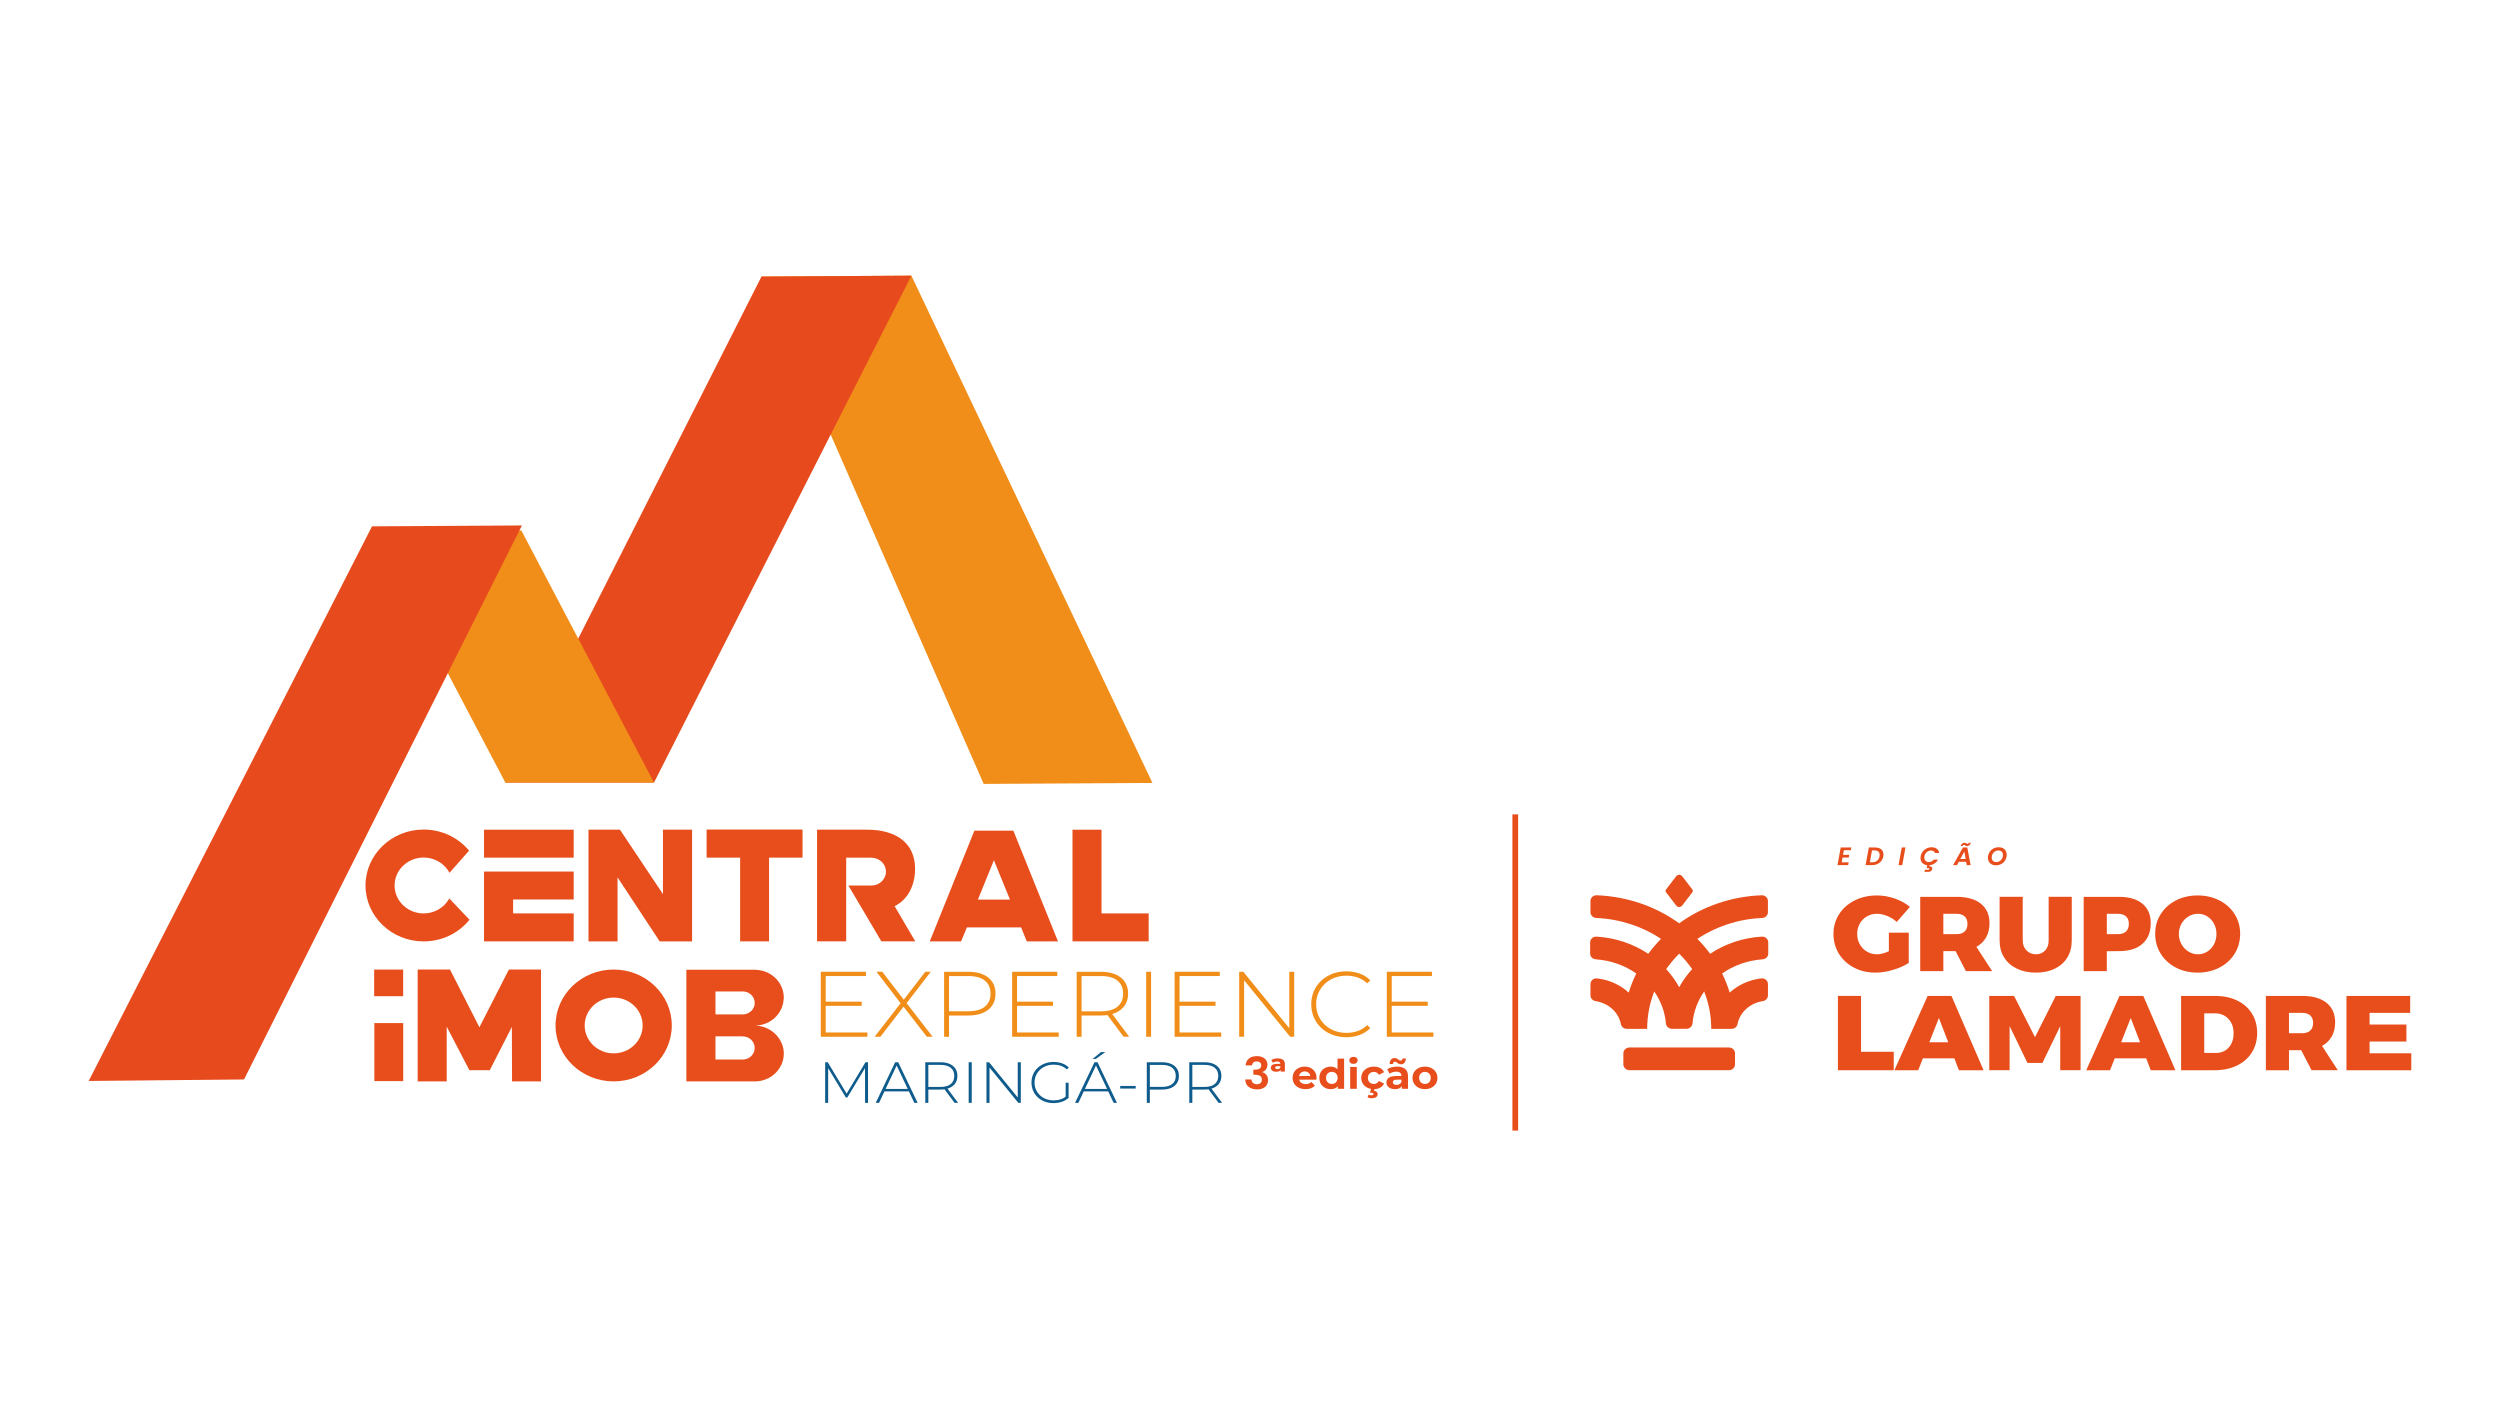 <?xml version="1.0" encoding="UTF-8"?>
<svg id="Camada_1" data-name="Camada 1" xmlns="http://www.w3.org/2000/svg" viewBox="0 0 1920 1080">
  <defs>
    <style>
      .cls-1 {
        fill: #f18e1a;
      }

      .cls-2 {
        fill: #0f5c8c;
      }

      .cls-3 {
        fill: #e74b1d;
      }

      .cls-4 {
        fill: #e84e1b;
      }
    </style>
  </defs>
  <g>
    <g>
      <g>
        <path class="cls-4" d="M980.15,823.1c-1.39,0-2.43-.3-3.12-.89-.69-.59-1.04-1.31-1.04-2.14,0-.92.38-1.65,1.14-2.19.76-.54,1.97-.81,3.64-.81h2.92v1.75h-2.4c-.71,0-1.22.1-1.53.3-.3.2-.45.46-.45.8,0,.38.16.66.47.86.31.2.74.3,1.28.3s.97-.1,1.36-.31c.39-.21.68-.51.88-.91l.45,1.47c-.19.54-.6.97-1.22,1.3-.62.32-1.41.48-2.39.48ZM983.56,822.98v-1.94l-.26-.41v-3.47c0-.65-.21-1.13-.62-1.45-.41-.32-1.04-.48-1.88-.48-.56,0-1.14.09-1.72.27-.58.18-1.08.41-1.49.7l-1.17-2.12c.61-.42,1.35-.73,2.24-.94.89-.21,1.76-.31,2.63-.31,1.75,0,3.11.36,4.06,1.09.95.73,1.43,1.85,1.43,3.37v5.69h-3.21Z"/>
        <path class="cls-4" d="M1002.65,836.47c-1.99,0-3.73-.38-5.23-1.12-1.49-.75-2.65-1.77-3.47-3.08-.82-1.3-1.23-2.79-1.23-4.45s.39-3.16,1.18-4.47c.79-1.31,1.89-2.34,3.31-3.08,1.42-.74,3.01-1.11,4.79-1.11s3.25.35,4.63,1.06c1.37.71,2.46,1.71,3.26,3,.8,1.29,1.2,2.84,1.2,4.66,0,.19-.01.4-.03.64-.02.24-.04.46-.07.67h-14.19v-2.84h11.53l-1.98.84c.02-.87-.15-1.64-.52-2.28-.37-.65-.88-1.15-1.53-1.51-.65-.36-1.41-.55-2.27-.55s-1.63.18-2.29.55c-.66.36-1.17.87-1.54,1.53s-.55,1.43-.55,2.33v.75c0,.94.22,1.75.65,2.44.43.69,1.03,1.21,1.79,1.58.76.36,1.67.55,2.73.55.91,0,1.72-.14,2.42-.41.7-.27,1.35-.68,1.93-1.22l2.69,2.81c-.8.87-1.81,1.55-3.02,2.01-1.21.47-2.61.7-4.19.7Z"/>
        <path class="cls-4" d="M1021.97,836.47c-1.65,0-3.13-.36-4.45-1.08s-2.36-1.72-3.12-3.01c-.76-1.29-1.14-2.81-1.14-4.56s.38-3.27,1.14-4.56c.76-1.29,1.8-2.3,3.12-3.01,1.32-.72,2.8-1.08,4.45-1.08,1.47,0,2.76.31,3.86.94s1.96,1.57,2.57,2.84.91,2.89.91,4.87-.29,3.58-.88,4.87c-.58,1.29-1.42,2.24-2.52,2.86-1.09.61-2.41.92-3.95.92ZM1022.82,832.47c.84,0,1.6-.18,2.27-.55.67-.36,1.21-.9,1.61-1.61.4-.71.6-1.54.6-2.5s-.2-1.81-.6-2.5c-.4-.69-.94-1.21-1.61-1.58-.67-.36-1.43-.55-2.27-.55s-1.57.18-2.24.55-1.21.89-1.61,1.58c-.4.69-.6,1.52-.6,2.5s.2,1.79.6,2.5c.4.71.94,1.24,1.61,1.61.67.36,1.42.55,2.24.55ZM1027.43,836.22v-3.44l.1-5-.32-4.97v-9.78h5.07v23.18h-4.84Z"/>
        <path class="cls-4" d="M1039.47,817.07c-.95,0-1.72-.26-2.31-.78-.58-.52-.88-1.17-.88-1.94s.29-1.42.88-1.94c.58-.52,1.35-.78,2.31-.78s1.69.24,2.29.73.89,1.12.89,1.89c0,.81-.29,1.48-.88,2.01-.58.53-1.35.8-2.31.8ZM1036.94,836.22v-16.81h5.07v16.81h-5.07Z"/>
        <path class="cls-4" d="M1055.15,836.47c-1.88,0-3.55-.37-5.02-1.11-1.46-.74-2.61-1.77-3.44-3.08-.83-1.31-1.25-2.8-1.25-4.47s.42-3.18,1.25-4.47c.83-1.29,1.98-2.31,3.44-3.06,1.46-.75,3.13-1.12,5.02-1.12s3.45.37,4.82,1.11c1.37.74,2.36,1.79,2.97,3.14l-3.9,2.06c-.48-.79-1.05-1.37-1.72-1.73-.67-.36-1.41-.55-2.21-.55-.84,0-1.61.18-2.31.55s-1.24.89-1.66,1.58-.62,1.52-.62,2.5.21,1.82.62,2.52c.41.7.96,1.23,1.66,1.59.69.36,1.46.55,2.31.55s1.54-.18,2.21-.55c.67-.36,1.24-.95,1.72-1.76l3.9,2.06c-.61,1.33-1.6,2.37-2.97,3.12-1.38.75-2.98,1.12-4.82,1.12ZM1053.3,843.47c-.56,0-1.11-.06-1.64-.19-.53-.13-.99-.29-1.38-.5l.78-2.06c.32.15.66.26,1.01.34.35.08.72.12,1.14.12.61,0,1.03-.09,1.28-.28.25-.19.37-.43.37-.72,0-.27-.12-.49-.37-.66-.25-.17-.65-.25-1.22-.25h-1.1l.84-3.31h2.7l-.45,1.81c.97.1,1.68.4,2.13.89.44.49.67,1.05.67,1.67,0,.98-.43,1.74-1.3,2.3s-2.01.83-3.44.83Z"/>
        <path class="cls-4" d="M1071.29,836.47c-1.34,0-2.5-.22-3.47-.67-.97-.45-1.73-1.06-2.26-1.83-.53-.77-.8-1.63-.8-2.59s.25-1.85.76-2.61c.51-.76,1.31-1.35,2.42-1.76,1.1-.42,2.55-.62,4.35-.62h4.61v2.81h-4.09c-1.19,0-2.01.19-2.45.56-.44.38-.67.84-.67,1.41,0,.62.25,1.12.76,1.48.51.36,1.2.55,2.06.55s1.64-.19,2.32-.56,1.16-.95,1.45-1.72l.78,2.28c-.37,1.04-1.04,1.85-2.01,2.42-.97.57-2.23.86-3.77.86ZM1076.62,836.22v-3.28l-.32-.72v-5.87c0-1.04-.33-1.85-.99-2.44-.66-.58-1.67-.87-3.04-.87-.93,0-1.85.14-2.74.42-.9.28-1.67.66-2.32,1.14l-1.79-3.41c.95-.67,2.1-1.17,3.44-1.52,1.34-.34,2.71-.51,4.09-.51,2.66,0,4.73.6,6.2,1.81,1.47,1.21,2.21,3.09,2.21,5.65v9.59h-4.74ZM1075.9,817.38c-.56,0-1.06-.1-1.49-.31-.43-.21-.82-.44-1.17-.7-.35-.26-.67-.49-.97-.69s-.61-.3-.91-.3c-.45,0-.82.15-1.09.45-.27.3-.43.73-.47,1.3h-2.57c.04-1.4.4-2.5,1.07-3.33.67-.82,1.58-1.23,2.73-1.23.56,0,1.07.1,1.51.3.44.2.84.43,1.19.69.35.26.67.5.96.7.29.21.59.31.89.31.45,0,.82-.15,1.1-.45s.43-.71.45-1.23h2.57c-.02,1.33-.37,2.42-1.06,3.25-.68.83-1.6,1.25-2.74,1.25Z"/>
        <path class="cls-4" d="M1094.34,836.47c-1.84,0-3.48-.38-4.92-1.12-1.44-.75-2.57-1.77-3.39-3.08-.82-1.3-1.23-2.79-1.23-4.45s.41-3.18,1.23-4.48c.82-1.3,1.95-2.32,3.39-3.06,1.44-.74,3.08-1.11,4.92-1.11s3.52.37,4.97,1.11c1.45.74,2.59,1.76,3.41,3.06.82,1.3,1.23,2.8,1.23,4.48s-.41,3.18-1.23,4.47c-.82,1.29-1.96,2.31-3.41,3.06-1.45.75-3.11,1.12-4.97,1.12ZM1094.34,832.47c.87,0,1.63-.18,2.29-.55.66-.36,1.19-.9,1.59-1.61.4-.71.6-1.54.6-2.5s-.2-1.81-.6-2.5c-.4-.69-.93-1.21-1.59-1.58-.66-.36-1.41-.55-2.26-.55s-1.6.18-2.27.55c-.67.36-1.21.89-1.61,1.58-.4.69-.6,1.52-.6,2.5s.2,1.79.6,2.5c.4.71.94,1.24,1.61,1.61.67.36,1.42.55,2.24.55Z"/>
        <path class="cls-4" d="M959.15,812.96c1.54-1.24,3.58-1.85,6.1-1.85,1.72,0,3.19.29,4.42.87,1.23.58,2.15,1.36,2.77,2.35.62.99.94,2.1.94,3.35,0,1.43-.38,2.64-1.15,3.62-.77.99-1.68,1.65-2.74,1.99v.14c1.37.41,2.43,1.13,3.2,2.18.77,1.04,1.15,2.38,1.15,4.01,0,1.36-.32,2.57-.97,3.64-.65,1.07-1.6,1.9-2.86,2.5-1.26.6-2.77.9-4.54.9-2.66,0-4.83-.65-6.5-1.94-1.67-1.29-2.56-3.2-2.65-5.71h4.81c.05,1.11.44,2,1.18,2.67.74.67,1.76,1,3.06,1,1.2,0,2.13-.32,2.77-.97.65-.65.97-1.48.97-2.5,0-1.36-.45-2.33-1.34-2.92-.9-.59-2.29-.88-4.17-.88h-1.02v-3.91h1.02c3.35,0,5.02-1.08,5.02-3.23,0-.97-.3-1.73-.9-2.28s-1.47-.82-2.6-.82-1.96.29-2.56.87c-.6.58-.95,1.31-1.04,2.19h-4.84c.12-2.27.95-4.02,2.49-5.25Z"/>
      </g>
      <g>
        <path class="cls-2" d="M633.72,846.98v-31.18h1.99l15.04,24.99h-1.06l15-24.99h1.94l.05,31.18h-2.31l-.05-27.75h.65l-14.21,23.61h-1.16l-14.26-23.61h.69v27.75h-2.32Z"/>
        <path class="cls-2" d="M672.56,846.98l14.91-31.18h2.36l14.91,31.18h-2.55l-14.07-29.75h1.02l-14.03,29.75h-2.55ZM678.02,838.2l.79-1.92h19.4l.79,1.92h-20.97Z"/>
        <path class="cls-2" d="M710.61,846.98v-31.18h11.62c2.72,0,5.05.42,6.99,1.25,1.94.83,3.44,2.03,4.49,3.59,1.05,1.56,1.57,3.45,1.57,5.68s-.53,4.03-1.57,5.59c-1.05,1.56-2.55,2.76-4.49,3.61-1.94.85-4.27,1.27-6.99,1.27h-10.32l1.06-1.07v11.27h-2.36ZM712.97,835.84l-1.06-1.07h10.32c3.49,0,6.13-.74,7.94-2.23,1.81-1.48,2.71-3.56,2.71-6.24s-.9-4.79-2.71-6.26c-1.81-1.47-4.45-2.21-7.94-2.21h-10.32l1.06-1.11v19.11ZM733.11,846.98l-8.42-11.31h2.68l8.43,11.31h-2.69Z"/>
        <path class="cls-2" d="M743.94,846.98v-31.18h2.36v31.18h-2.36Z"/>
        <path class="cls-2" d="M757.6,846.98v-31.18h1.99l23.1,28.37h-1.06v-28.37h2.36v31.18h-1.94l-23.15-28.37h1.06v28.37h-2.36Z"/>
        <path class="cls-2" d="M809.12,847.2c-2.44,0-4.69-.39-6.76-1.18-2.07-.79-3.87-1.89-5.39-3.32-1.53-1.43-2.71-3.1-3.54-5.01-.83-1.91-1.25-4.02-1.25-6.3s.42-4.39,1.25-6.3c.83-1.92,2.02-3.59,3.56-5.01,1.54-1.43,3.34-2.53,5.39-3.32,2.05-.79,4.31-1.18,6.78-1.18s4.52.36,6.53,1.07c2.01.71,3.72,1.78,5.14,3.21l-1.48,1.51c-1.42-1.34-2.97-2.29-4.65-2.85-1.68-.56-3.51-.85-5.49-.85-2.1,0-4.04.34-5.83,1.02-1.79.68-3.35,1.65-4.68,2.9-1.33,1.25-2.35,2.7-3.08,4.36-.73,1.66-1.09,3.47-1.09,5.43s.36,3.77,1.09,5.43c.72,1.66,1.75,3.12,3.08,4.36,1.33,1.25,2.88,2.21,4.68,2.9,1.79.68,3.73,1.02,5.83,1.02,1.91,0,3.73-.28,5.44-.85,1.71-.56,3.28-1.5,4.7-2.81l1.34,1.74c-1.45,1.34-3.19,2.34-5.21,3.01-2.02.67-4.14,1-6.37,1ZM818.42,842.97v-11.45h2.27v11.67l-2.27-.22Z"/>
        <path class="cls-2" d="M825.64,846.98l14.91-31.18h2.36l14.91,31.18h-2.55l-14.07-29.75h1.02l-14.03,29.75h-2.55ZM831.11,838.2l.79-1.92h19.4l.79,1.92h-20.97ZM839.11,813.26l6.43-5.26h3.33l-7.27,5.26h-2.5Z"/>
        <path class="cls-2" d="M860.31,836.02v-2h11.9v2h-11.9Z"/>
        <path class="cls-2" d="M880.73,846.98v-31.18h11.62c2.72,0,5.05.42,6.99,1.25,1.94.83,3.44,2.03,4.49,3.59,1.05,1.56,1.57,3.45,1.57,5.68s-.53,4.04-1.57,5.61c-1.05,1.57-2.55,2.78-4.49,3.61-1.94.83-4.27,1.25-6.99,1.25h-10.32l1.06-1.07v11.27h-2.36ZM883.09,835.84l-1.06-1.11h10.32c3.49,0,6.13-.73,7.94-2.2,1.81-1.47,2.71-3.54,2.71-6.21s-.9-4.79-2.71-6.26c-1.81-1.47-4.45-2.21-7.94-2.21h-10.32l1.06-1.11v19.11Z"/>
        <path class="cls-2" d="M913.36,846.98v-31.18h11.62c2.72,0,5.05.42,6.99,1.25,1.94.83,3.44,2.03,4.49,3.59,1.05,1.56,1.57,3.45,1.57,5.68s-.53,4.03-1.57,5.59c-1.05,1.56-2.55,2.76-4.49,3.61-1.94.85-4.27,1.27-6.99,1.27h-10.32l1.06-1.07v11.27h-2.36ZM915.72,835.84l-1.06-1.07h10.32c3.49,0,6.13-.74,7.94-2.23s2.71-3.56,2.71-6.24-.9-4.79-2.71-6.26c-1.81-1.47-4.45-2.21-7.94-2.21h-10.32l1.06-1.11v19.11ZM935.86,846.98l-8.42-11.31h2.68l8.43,11.31h-2.69Z"/>
      </g>
      <g>
        <g>
          <polygon class="cls-4" points="371.73 658.67 393.66 658.67 401.39 658.67 440.59 658.67 440.59 637.21 371.73 637.21 371.73 658.67"/>
          <polygon class="cls-4" points="845.96 701.5 845.96 637.21 823.67 637.21 823.67 722.97 882.18 722.97 882.18 701.5 845.96 701.5"/>
          <polygon class="cls-4" points="509.15 686.67 476.13 637.21 451.95 637.21 451.95 722.97 474.28 722.97 474.28 673.82 506.63 722.97 531.52 722.97 531.52 637.21 509.15 637.21 509.15 686.67"/>
          <polygon class="cls-4" points="542.67 658.66 568.42 658.66 568.42 722.97 590.63 722.97 590.63 658.66 616.34 658.66 616.34 637.09 542.67 637.09 542.67 658.66"/>
          <path class="cls-4" d="M748.32,637.96l-34.25,85.01h24.07l4.41-10.72h41.67l4.32,10.72h23.98l-34.26-85.01h-29.94ZM751.03,690.9l12.3-30.25,12.33,30.25h-24.63Z"/>
          <path class="cls-4" d="M344.72,690.63c-3.96,6.71-11.39,10.88-19.38,10.88-12.3,0-22.3-9.63-22.3-21.46s10-21.46,22.3-21.46c8.11,0,15.59,4.25,19.52,11.09l.36.62,14.75-16.71.27-.31-.27-.32c-8.53-10.09-21.15-15.87-34.63-15.87-24.61,0-44.64,19.27-44.64,42.95s20.02,42.95,44.64,42.95c13.68,0,26.43-5.94,34.97-16.31l.27-.33-15.51-16.32-.35.59Z"/>
          <polygon class="cls-4" points="371.73 722.97 440.59 722.97 440.59 701.48 394.06 701.48 394.06 690.81 440.59 690.81 440.59 669.35 371.73 669.35 371.73 722.97"/>
          <path class="cls-4" d="M702.77,667.09c0-19.11-13.93-29.89-36.72-29.89h-38.55v85.76h22.38v-64.29h16.18c.5,0,2.11,0,2.46,0,.26,0,2.09.15,2.49.22,5.31.8,9.39,5.18,9.39,10.51,0,5.9-4.97,10.68-11.1,10.68-.11,0-.62.01-.78.01h-16.94l25.31,42.88h26.04l-15.86-27.03c10.1-5.02,15.71-15.72,15.71-28.83Z"/>
        </g>
        <g>
          <path class="cls-4" d="M471.29,744.61c-24.65,0-44.64,19.23-44.64,42.95s19.99,42.95,44.64,42.95,44.64-19.23,44.64-42.95-19.99-42.95-44.64-42.95ZM471.29,808.98c-12.3,0-22.26-9.59-22.26-21.42s9.97-21.42,22.26-21.42,22.26,9.59,22.26,21.42-9.97,21.42-22.26,21.42Z"/>
          <polygon class="cls-4" points="368.19 788.96 345.61 744.61 320.77 744.61 320.77 830.49 343.08 830.49 343.08 788.45 360.48 821.92 376.13 821.92 393.12 788.65 393.25 830.49 415.49 830.49 415.49 744.61 390.82 744.61 368.19 788.96"/>
          <rect class="cls-4" x="287.36" y="744.63" width="22.26" height="20.45"/>
          <rect class="cls-4" x="287.49" y="785.74" width="22.18" height="44.55"/>
          <path class="cls-4" d="M601.77,768.13c.11-.61.18-1.21.19-1.81,0-.03.01-.07.01-.1,0,0,0,0,0-.01,0,0,0,0,0,0,0-.01,0-.02,0-.04-.03-11.37-9.25-20.63-20.89-21.33-.23-.04-.8-.07-.94-.07-3.98-.07-10.16,0-12.78,0h-40.23v85.76h41.71c2.58,0,5.67.03,8.32,0,1.15-.01,2.25.03,3.16-.02.6-.03,1.06-.06,1.47-.09,11.32-1.02,20.18-10.18,20.18-21.34s-9.62-21.04-21.6-21.4c.07-.02.14-.05.2-.07,11.22-.44,20.21-8.83,21.2-19.48ZM570.36,813.73h-20.87v-17.82h17c1.03,0,3.54.03,3.87.03,5.11,0,9.25,3.98,9.25,8.9s-4.14,8.9-9.25,8.9ZM570.44,779.06h-20.95v-17.64h20.95c5.06,0,9.17,3.95,9.17,8.82s-4.1,8.82-9.17,8.82Z"/>
        </g>
      </g>
      <g>
        <path class="cls-1" d="M634.14,792.95h32.01v3.28h-35.79v-49.91h34.68v3.28h-30.9v43.35ZM633.7,769.28h28.09v3.21h-28.09v-3.21Z"/>
        <path class="cls-1" d="M671.71,796.23l21.05-27.17v2.85l-19.64-25.6h4.45l17.34,22.53h-1.63l17.34-22.53h4.22l-19.49,25.31v-2.42l20.9,27.02h-4.45l-18.67-24.1h1.56l-18.53,24.1h-4.45Z"/>
        <path class="cls-1" d="M725.07,796.23v-49.91h18.6c4.35,0,8.08.67,11.19,2,3.11,1.33,5.51,3.24,7.19,5.74,1.68,2.5,2.52,5.53,2.52,9.09s-.84,6.47-2.52,8.98c-1.68,2.52-4.08,4.45-7.19,5.78-3.11,1.33-6.84,2-11.19,2h-16.53l1.7-1.71v18.04h-3.78ZM728.85,778.41l-1.7-1.78h16.53c5.58,0,9.82-1.18,12.71-3.53s4.34-5.67,4.34-9.95-1.44-7.66-4.34-10.02c-2.89-2.35-7.13-3.53-12.71-3.53h-16.53l1.7-1.78v30.59Z"/>
        <path class="cls-1" d="M781.1,792.95h32.01v3.28h-35.79v-49.91h34.68v3.28h-30.9v43.35ZM780.65,769.28h28.09v3.21h-28.09v-3.21Z"/>
        <path class="cls-1" d="M826.89,796.23v-49.91h18.6c4.35,0,8.08.67,11.19,2,3.11,1.33,5.51,3.24,7.19,5.74,1.68,2.5,2.52,5.53,2.52,9.09s-.84,6.45-2.52,8.95c-1.68,2.5-4.08,4.42-7.19,5.78-3.11,1.35-6.84,2.03-11.19,2.03h-16.53l1.7-1.71v18.04h-3.78ZM830.67,778.41l-1.7-1.71h16.53c5.58,0,9.82-1.19,12.71-3.57,2.89-2.38,4.34-5.7,4.34-9.98s-1.45-7.66-4.34-10.02c-2.89-2.35-7.13-3.53-12.71-3.53h-16.53l1.7-1.78v30.59ZM862.91,796.23l-13.49-18.11h4.3l13.49,18.11h-4.3Z"/>
        <path class="cls-1" d="M880.25,796.23v-49.91h3.78v49.91h-3.78Z"/>
        <path class="cls-1" d="M905.89,792.95h32.01v3.28h-35.79v-49.91h34.68v3.28h-30.9v43.35ZM905.44,769.28h28.09v3.21h-28.09v-3.21Z"/>
        <path class="cls-1" d="M951.69,796.23v-49.91h3.19l36.98,45.42h-1.7v-45.42h3.78v49.91h-3.11l-37.05-45.42h1.7v45.42h-3.78Z"/>
        <path class="cls-1" d="M1033.94,796.59c-3.85,0-7.42-.63-10.71-1.89-3.29-1.26-6.14-3.03-8.56-5.31-2.42-2.28-4.3-4.96-5.63-8.02-1.33-3.07-2-6.43-2-10.09s.67-7.02,2-10.09c1.33-3.07,3.22-5.74,5.67-8.02,2.45-2.28,5.3-4.05,8.56-5.31,3.26-1.26,6.82-1.89,10.67-1.89,3.66,0,7.08.57,10.26,1.71,3.19,1.14,5.92,2.88,8.19,5.21l-2.37,2.35c-2.22-2.09-4.68-3.6-7.37-4.53-2.69-.93-5.55-1.39-8.56-1.39-3.31,0-6.39.55-9.23,1.64-2.84,1.09-5.31,2.64-7.41,4.63-2.1,2-3.73,4.33-4.89,6.99-1.16,2.66-1.74,5.56-1.74,8.7s.58,6.04,1.74,8.7c1.16,2.66,2.79,4.99,4.89,6.99,2.1,2,4.57,3.54,7.41,4.63,2.84,1.09,5.92,1.64,9.23,1.64,3.01,0,5.87-.46,8.56-1.39,2.69-.93,5.15-2.46,7.37-4.6l2.37,2.35c-2.27,2.33-5,4.08-8.19,5.24-3.19,1.17-6.61,1.75-10.26,1.75Z"/>
        <path class="cls-1" d="M1068.85,792.95h32.01v3.28h-35.79v-49.91h34.68v3.28h-30.9v43.35ZM1068.4,769.28h28.09v3.21h-28.09v-3.21Z"/>
      </g>
    </g>
    <g>
      <g>
        <g>
          <path class="cls-4" d="M1358.01,732.32v-8.53c0-2.58-2.19-4.62-4.87-4.46-14.78.86-28.42,5.63-39.76,13.18-2.95-4.01-6.22-7.85-9.81-11.48,14.14-9.39,31.25-15.23,49.78-16.03,2.47-.11,4.42-2.07,4.42-4.45v-8.52c0-2.53-2.19-4.57-4.82-4.47-23.23.91-45.17,8.43-63.33,21.53h0c-18.16-13.1-40.1-20.62-63.33-21.53-2.63-.1-4.82,1.93-4.82,4.47v8.52c0,2.38,1.95,4.34,4.42,4.45,18.53.8,35.64,6.64,49.78,16.03-3.59,3.64-6.86,7.48-9.81,11.48-11.34-7.55-24.99-12.31-39.76-13.18-2.67-.16-4.87,1.89-4.87,4.46v8.53c0,2.36,1.92,4.28,4.37,4.45,11.63.79,22.32,4.73,31.06,10.87-2.33,4.74-4.28,9.64-5.8,14.67-6.43-5.86-14.86-9.82-24.25-10.89-2.82-.32-5.14,1.7-5.14,4.44v8.6c0,2.23,1.72,4.06,4,4.42,9.84,1.53,17.63,8.59,19.35,17.53.41,2.14,2.27,3.74,4.53,3.74h15.68c0-10.07,1.91-19.73,5.42-28.71,4.99,7.18,8.18,15.51,8.95,24.46.2,2.38,2.21,4.24,4.7,4.24h5.53s5.53,0,5.53,0c2.49,0,4.49-1.86,4.7-4.24.77-8.95,3.95-17.28,8.95-24.46,3.5,8.97,5.42,18.64,5.42,28.71h15.68c2.26,0,4.12-1.6,4.53-3.74,1.72-8.94,9.51-16,19.35-17.53,2.29-.36,4-2.19,4-4.42v-8.6c0-2.73-2.32-4.76-5.14-4.44-9.39,1.07-17.82,5.03-24.25,10.89-1.52-5.03-3.47-9.93-5.8-14.67,8.75-6.15,19.44-10.08,31.06-10.87,2.45-.17,4.37-2.08,4.37-4.45ZM1289.62,758.18h0c-2.74-5-6.09-9.66-9.97-13.9,2.94-4.22,6.29-8.18,9.97-11.86h0c3.68,3.67,7.03,7.63,9.97,11.86-3.88,4.23-7.24,8.9-9.97,13.89Z"/>
          <path class="cls-4" d="M1327.86,804.47h-76.48c-2.56,0-4.64,2-4.64,4.46v8.49c0,2.47,2.1,4.48,4.66,4.48h76.43c2.56,0,4.66-2.02,4.66-4.48v-8.49c0-2.46-2.08-4.46-4.64-4.46Z"/>
          <path class="cls-4" d="M1299.71,683.11l-7.75-10.11c-.59-.77-1.45-1.16-2.34-1.21-.89.05-1.75.45-2.34,1.21l-7.75,10.11c-.5.65-.5,1.53,0,2.18l7.75,10.11c.59.77,1.45,1.16,2.34,1.21.89-.05,1.75-.45,2.34-1.21l7.75-10.11c.5-.65.5-1.53,0-2.18Z"/>
        </g>
        <g>
          <path class="cls-4" d="M1450.63,716.29h15.29v23.2c-3.25,2.17-7.26,3.96-12.04,5.37-4.78,1.41-9.31,2.12-13.58,2.12-6.09,0-11.59-1.29-16.48-3.87-4.9-2.58-8.74-6.12-11.53-10.63-2.79-4.5-4.18-9.58-4.18-15.22s1.44-10.64,4.31-15.14c2.87-4.5,6.86-8.03,11.96-10.58,5.1-2.55,10.8-3.83,17.12-3.83,4.55,0,9.11.79,13.67,2.36,4.55,1.58,8.43,3.72,11.62,6.43l-10.08,11.56c-2.05-1.9-4.46-3.42-7.22-4.56-2.76-1.14-5.45-1.71-8.07-1.71-2.85,0-5.42.68-7.73,2.04-2.31,1.36-4.11,3.22-5.42,5.58-1.31,2.36-1.96,4.98-1.96,7.86s.67,5.59,2.01,7.98c1.34,2.39,3.17,4.26,5.51,5.62,2.33,1.36,4.92,2.04,7.77,2.04,2.56,0,5.58-.79,9.05-2.36v-14.25Z"/>
          <path class="cls-4" d="M1509.82,745.84l-7.94-15.39h-9.39v15.39h-17.76v-57.07h27.93c8.03,0,14.25,1.76,18.66,5.29,4.41,3.53,6.62,8.52,6.62,14.98,0,4.18-.87,7.8-2.6,10.87-1.74,3.07-4.23,5.5-7.47,7.29l12.13,18.64h-20.16ZM1492.48,717.43h10.16c2.68,0,4.74-.68,6.19-2.04,1.45-1.36,2.18-3.31,2.18-5.86s-.73-4.41-2.18-5.74c-1.45-1.33-3.52-1.99-6.19-1.99h-10.16v15.63Z"/>
          <path class="cls-4" d="M1556.37,729.96c1.94,1.95,4.36,2.93,7.26,2.93s5.18-.96,7-2.89c1.82-1.93,2.73-4.52,2.73-7.78v-33.46h17.76v33.46c0,4.99-1.13,9.35-3.37,13.07-2.25,3.72-5.45,6.59-9.61,8.63-4.16,2.04-9,3.05-14.52,3.05s-10.48-1.02-14.69-3.05c-4.21-2.04-7.47-4.91-9.78-8.63-2.31-3.72-3.46-8.07-3.46-13.07v-33.46h17.76v33.46c0,3.2.97,5.78,2.9,7.73Z"/>
          <path class="cls-4" d="M1645.41,694.06c4.24,3.53,6.36,8.52,6.36,14.98,0,6.79-2.12,12.05-6.36,15.8-4.24,3.75-10.24,5.62-17.98,5.62l-9.4.08v15.31h-17.76v-57.07h27.16c7.74,0,13.74,1.76,17.98,5.29ZM1632.77,715.39c1.45-1.36,2.18-3.31,2.18-5.86s-.73-4.41-2.18-5.74c-1.45-1.33-3.52-1.99-6.19-1.99h-8.54v15.63h8.54c2.68,0,4.74-.68,6.19-2.04Z"/>
          <path class="cls-4" d="M1704.51,691.53c4.98,2.55,8.88,6.07,11.7,10.54,2.82,4.48,4.23,9.51,4.23,15.1s-1.41,10.73-4.23,15.27c-2.82,4.53-6.72,8.09-11.7,10.67-4.98,2.58-10.55,3.87-16.7,3.87s-11.79-1.29-16.74-3.87c-4.95-2.58-8.84-6.13-11.66-10.67-2.82-4.53-4.23-9.62-4.23-15.27s1.41-10.63,4.23-15.1c2.82-4.48,6.7-7.99,11.66-10.54,4.95-2.55,10.53-3.83,16.74-3.83s11.71,1.28,16.7,3.83ZM1680.76,703.83c-2.25,1.36-4.04,3.22-5.38,5.58-1.34,2.36-2.01,4.98-2.01,7.86s.67,5.51,2.01,7.9c1.34,2.39,3.13,4.27,5.38,5.66,2.25,1.38,4.68,2.08,7.3,2.08s4.94-.69,7.13-2.08c2.19-1.38,3.91-3.26,5.17-5.62,1.25-2.36,1.88-5.01,1.88-7.94s-.63-5.5-1.88-7.86c-1.25-2.36-2.96-4.22-5.12-5.58-2.16-1.36-4.56-2.04-7.17-2.04s-5.05.68-7.3,2.04Z"/>
          <path class="cls-4" d="M1411.52,764.86h17.76v42.91h25.11v14.17h-42.87v-57.07Z"/>
          <path class="cls-4" d="M1504.44,821.94l-3.5-9.12h-24.17l-3.59,9.12h-18.28l25.54-57.07h18.28l24.68,57.07h-18.96ZM1481.72,800.44h14.52l-7.17-18.64-7.35,18.64Z"/>
          <path class="cls-4" d="M1527.76,764.86h19.05l16.06,31.67,15.97-31.67h19.05v57.07h-15.63v-33.87l-13.67,28.25h-11.53l-13.67-28.25v33.87h-15.63v-57.07Z"/>
          <path class="cls-4" d="M1651.77,821.94l-3.5-9.12h-24.17l-3.59,9.12h-18.28l25.54-57.07h18.28l24.68,57.07h-18.96ZM1629.05,800.44h14.52l-7.17-18.64-7.35,18.64Z"/>
          <path class="cls-4" d="M1718.17,768.41c4.87,2.36,8.64,5.7,11.32,10.01,2.68,4.31,4.01,9.3,4.01,14.94s-1.37,10.64-4.1,14.98c-2.73,4.34-6.58,7.69-11.53,10.06-4.95,2.36-10.68,3.54-17.17,3.54h-25.62v-57.07h26.22c6.38,0,12,1.18,16.87,3.54ZM1711.64,804.51c2.5-2.77,3.76-6.43,3.76-10.99s-1.34-8.25-4.01-11.07c-2.68-2.82-6.15-4.23-10.42-4.23h-8.11v30.45h8.97c4.04,0,7.32-1.38,9.82-4.15Z"/>
          <path class="cls-4" d="M1775.27,821.94l-7.94-15.39h-9.39v15.39h-17.76v-57.07h27.93c8.03,0,14.25,1.76,18.66,5.29,4.41,3.53,6.62,8.52,6.62,14.98,0,4.18-.87,7.8-2.61,10.87-1.74,3.07-4.23,5.5-7.47,7.29l12.13,18.64h-20.16ZM1757.93,793.52h10.16c2.68,0,4.74-.68,6.19-2.04,1.45-1.36,2.18-3.31,2.18-5.86s-.73-4.41-2.18-5.74c-1.45-1.33-3.52-1.99-6.19-1.99h-10.16v15.63Z"/>
          <path class="cls-4" d="M1802.08,764.86h48.94v13.03h-31.17v8.96h28.27v13.03h-28.27v9.04h32.03v13.03h-49.79v-57.07Z"/>
        </g>
      </g>
      <g>
        <path class="cls-4" d="M1416.13,652.98l-.65,3.52h4.75l-.38,2.1h-4.75l-.67,3.67h5.35l-.4,2.16h-8.2l2.5-13.59h8.18l-.38,2.14h-5.35Z"/>
        <path class="cls-4" d="M1443.58,651.51c.95.43,1.68,1.05,2.18,1.86.5.8.76,1.76.76,2.86,0,.49-.05.97-.14,1.44-.24,1.36-.76,2.55-1.57,3.57-.8,1.02-1.82,1.8-3.04,2.36-1.22.56-2.59.84-4.08.84h-4.93l2.5-13.57h4.93c1.31,0,2.43.22,3.38.65ZM1441.66,661c.95-.8,1.56-1.92,1.83-3.34.07-.43.1-.8.1-1.11,0-1.09-.33-1.93-1-2.53-.67-.6-1.64-.89-2.92-.89h-1.98l-1.66,9.08h1.98c1.48,0,2.7-.4,3.65-1.21Z"/>
        <path class="cls-4" d="M1463.4,650.86l-2.48,13.57h-2.85l2.5-13.57h2.83Z"/>
        <path class="cls-4" d="M1483.52,661.57c.65-.32,1.19-.8,1.64-1.42h3.25c-.66,1.24-1.57,2.24-2.72,3s-2.43,1.21-3.83,1.35l-.14.8c.66,0,1.2.14,1.63.43.42.28.64.71.64,1.26,0,.08-.01.22-.04.43-.12.7-.47,1.24-1.06,1.61s-1.26.56-2.01.56h-2.87l.3-1.59h2.4c.32,0,.57-.05.75-.14.17-.09.29-.25.34-.49.05-.23,0-.39-.14-.48-.15-.08-.39-.13-.73-.13h-1.25l.4-2.27c-1.02-.1-1.92-.4-2.7-.89-.77-.49-1.37-1.13-1.79-1.92-.42-.79-.63-1.68-.63-2.68,0-.45.04-.91.12-1.38.24-1.33.77-2.53,1.59-3.59.81-1.06,1.82-1.88,3.01-2.47,1.19-.59,2.46-.88,3.81-.88,1.58,0,2.89.39,3.94,1.17,1.05.78,1.68,1.85,1.9,3.23h-3.25c-.22-.62-.59-1.09-1.11-1.41-.53-.32-1.17-.48-1.94-.48-.82,0-1.59.18-2.29.54-.71.36-1.3.88-1.78,1.56-.48.67-.8,1.45-.96,2.33-.07.42-.1.76-.1,1.03,0,1.05.31,1.88.94,2.49.63.61,1.48.91,2.56.91.77,0,1.48-.16,2.12-.49Z"/>
        <path class="cls-4" d="M1509.99,661.84h-5.64l-1.39,2.59h-2.97l7.58-13.59h3.29l2.57,13.59h-2.99l-.44-2.59ZM1509.62,659.72l-1.01-5.75-3.11,5.75h4.12ZM1506.97,647.86c.52-.42,1.11-.63,1.79-.63.27,0,.5.04.71.13.2.08.42.2.65.36.19.13.35.22.49.28.14.06.29.09.46.09.51,0,.86-.28,1.05-.84h1.51c-.3.86-.7,1.49-1.21,1.91-.51.42-1.1.63-1.78.63-.28,0-.52-.04-.71-.13-.19-.08-.41-.2-.67-.36-.19-.13-.35-.23-.49-.29-.14-.06-.29-.1-.45-.1-.48,0-.83.28-1.03.86h-1.52c.28-.86.68-1.49,1.2-1.91Z"/>
        <path class="cls-4" d="M1529.61,663.83c-.91-.49-1.61-1.16-2.11-2.02-.5-.86-.75-1.85-.75-2.96,0-1.56.36-2.95,1.08-4.2.72-1.24,1.72-2.22,2.99-2.92,1.27-.71,2.7-1.06,4.29-1.06,1.2,0,2.25.24,3.16.72.91.48,1.61,1.15,2.11,2.01.5.86.75,1.84.75,2.94,0,1.58-.36,2.99-1.07,4.24-.71,1.24-1.71,2.22-2.99,2.93-1.28.71-2.72,1.06-4.32,1.06-1.19,0-2.23-.24-3.14-.73ZM1535.83,661.31c.77-.49,1.37-1.16,1.8-1.99.42-.84.64-1.75.64-2.73,0-1.06-.31-1.9-.93-2.51s-1.49-.91-2.61-.91c-1,0-1.88.25-2.66.74-.78.49-1.37,1.15-1.8,1.98-.42.83-.64,1.74-.64,2.72,0,1.06.31,1.9.92,2.52.61.62,1.48.92,2.6.92,1.01,0,1.9-.25,2.68-.74Z"/>
      </g>
    </g>
    <rect class="cls-4" x="1161.53" y="625.44" width="4.39" height="242.85"/>
  </g>
  <g>
    <path class="cls-1" d="M755.47,602.05c43.21-.25,86.41-.49,129.62-.74-61.72-129.87-123.43-259.73-185.15-389.6l-115.14.68c56.89,129.88,113.78,259.77,170.66,389.65Z"/>
    <polygon class="cls-3" points="502.26 601.03 699.95 211.71 584.81 212.4 388.1 601.03 502.26 601.03"/>
    <polygon class="cls-1" points="286.24 407.4 400.4 407.4 502.26 601.03 388.1 601.03 286.24 407.4"/>
    <path class="cls-3" d="M187.41,829.03c71.14-141.83,142.29-283.65,213.43-425.48l-115.14.68c-72.53,141.98-145.06,283.97-217.59,425.95,39.76-.38,79.53-.77,119.29-1.15Z"/>
  </g>
</svg>